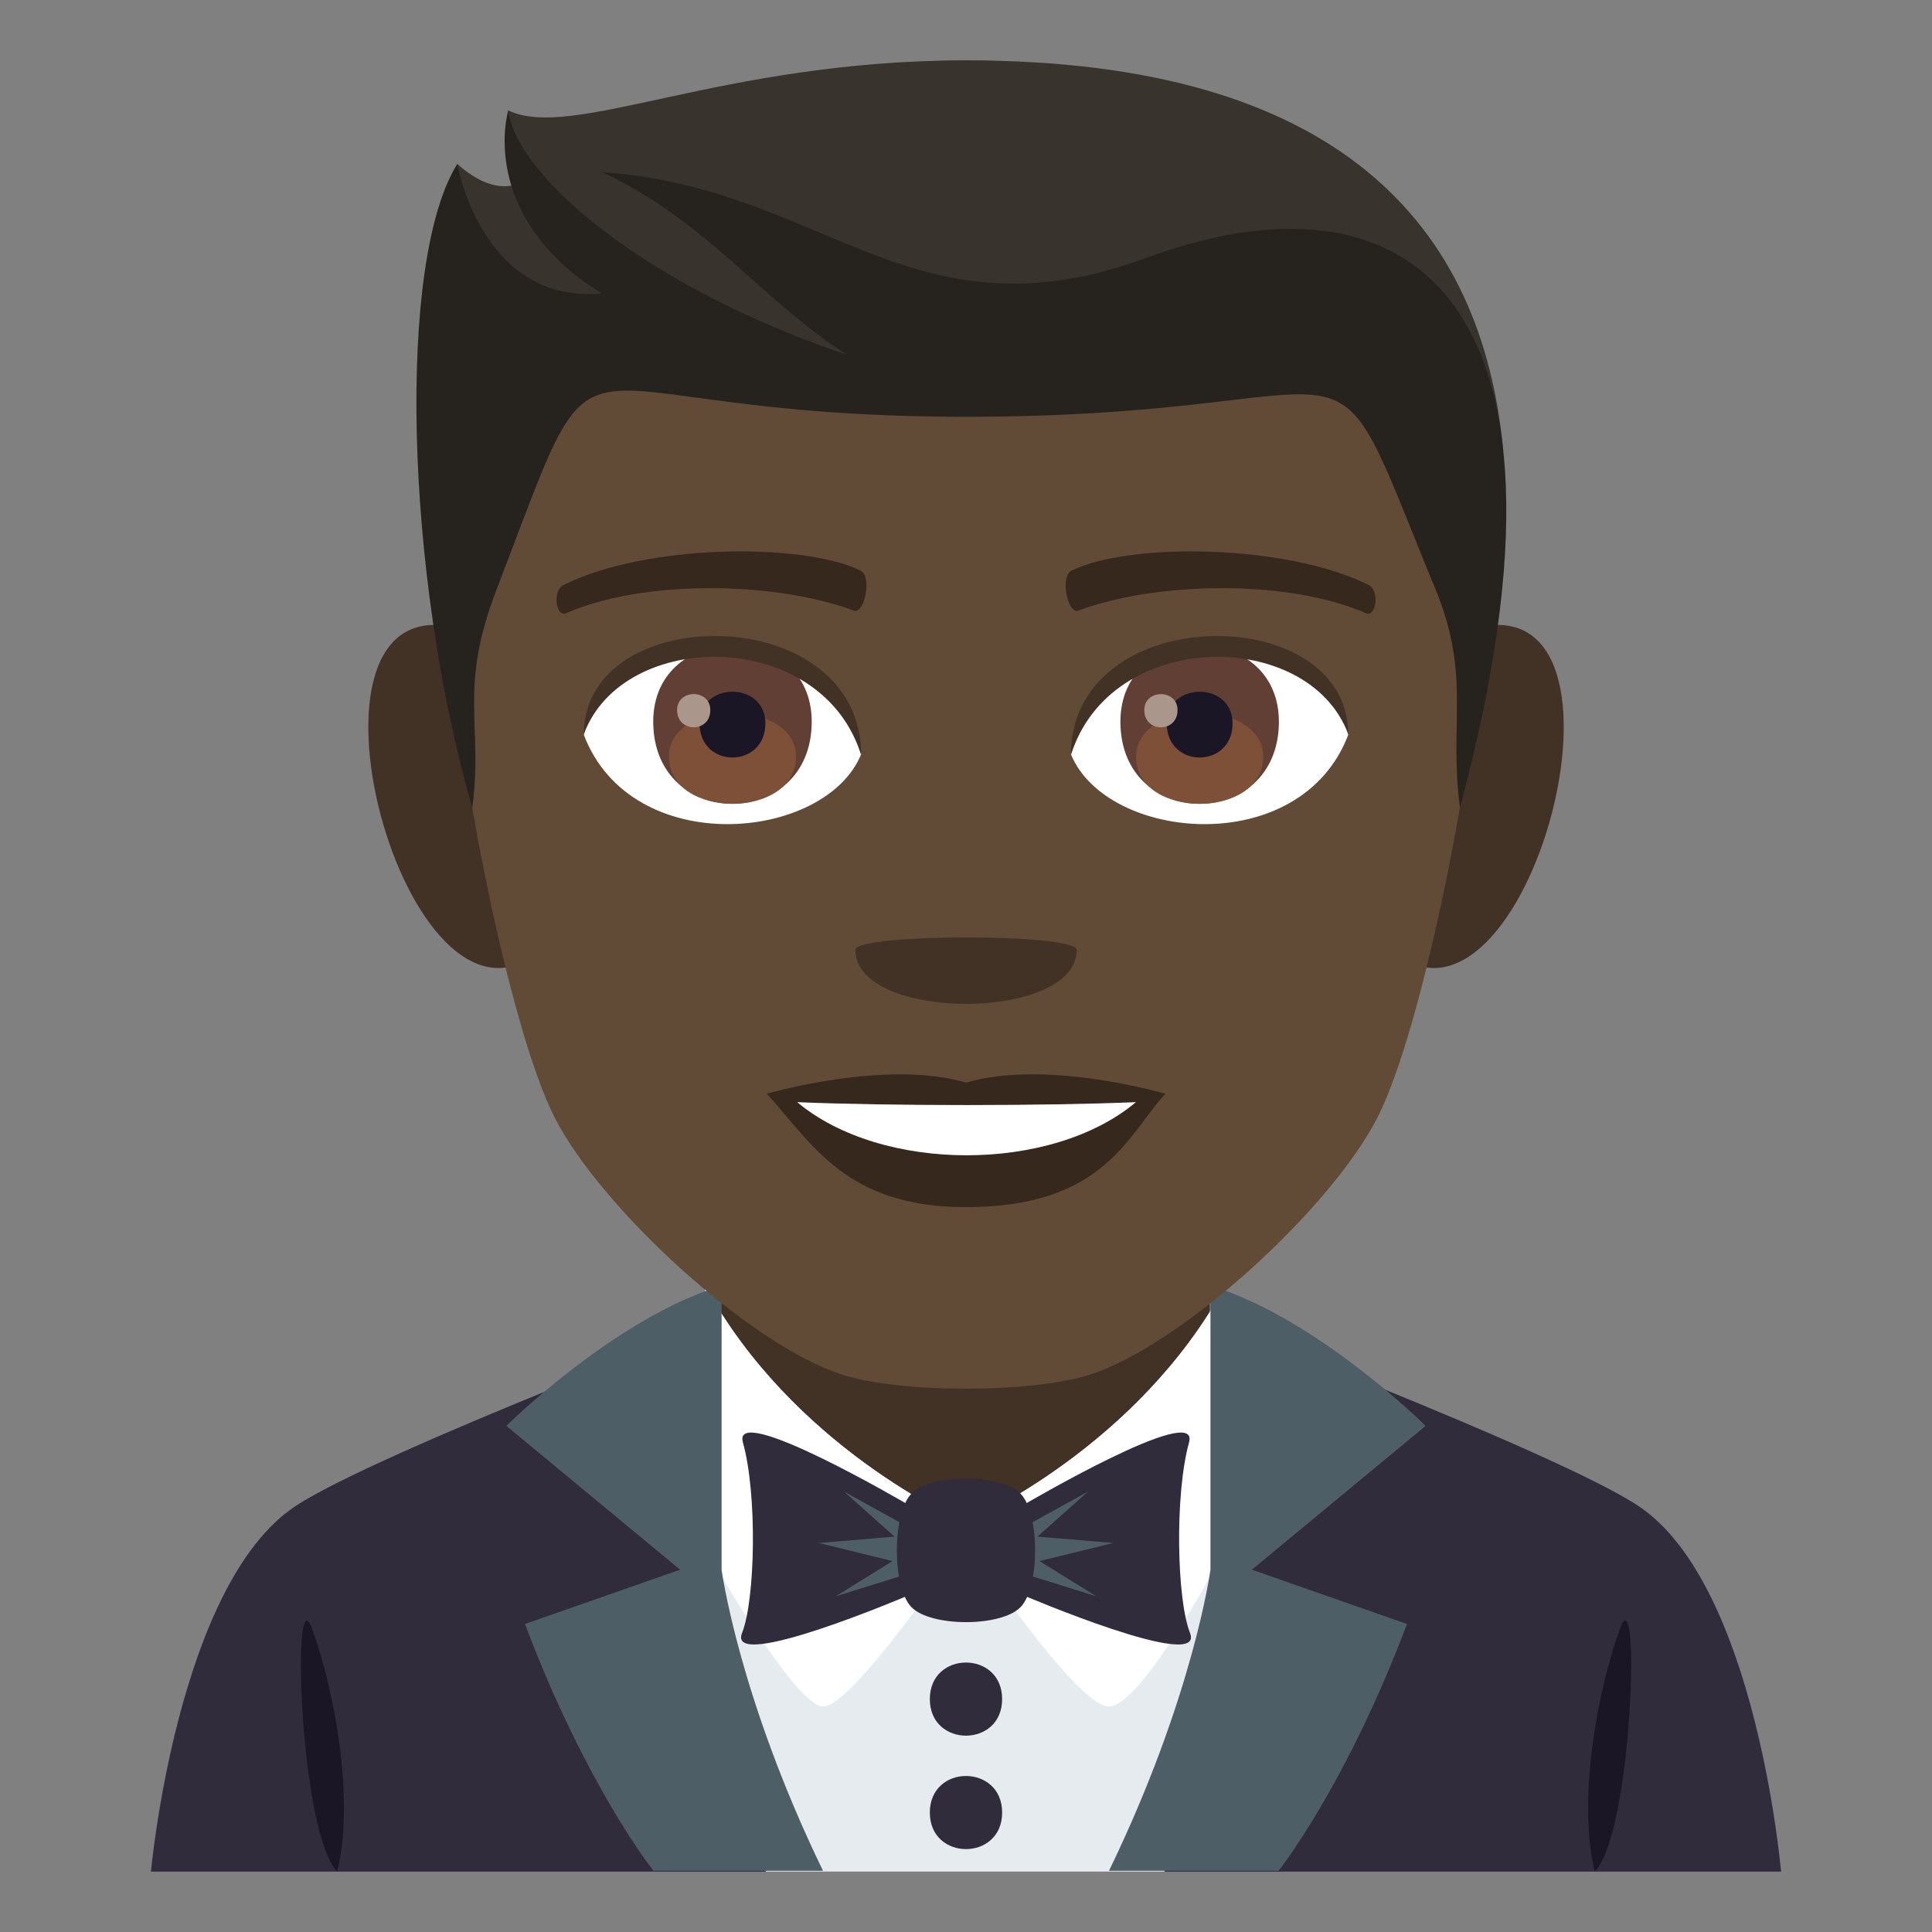 <?xml version="1.0" encoding="utf-8"?>
<!-- Generator: Adobe Illustrator 15.0.0, SVG Export Plug-In . SVG Version: 6.00 Build 0)  -->
<!DOCTYPE svg PUBLIC "-//W3C//DTD SVG 1.1//EN" "http://www.w3.org/Graphics/SVG/1.1/DTD/svg11.dtd">
<svg version="1.1" id="Layer_1" xmlns:x="http://ns.adobe.com/Extensibility/1.0/" xmlns:i="http://ns.adobe.com/AdobeIllustrator/10.0/" xmlns:graph="http://ns.adobe.com/Graphs/1.0/"
	 xmlns="http://www.w3.org/2000/svg" xmlns:xlink="http://www.w3.org/1999/xlink" xmlns:a="http://ns.adobe.com/AdobeSVGViewerExtensions/3.0/"
	 x="0px" y="0px" width="64px" height="64px" viewBox="0 0 64 64" enable-background="new 0 0 64 64" xml:space="preserve">
<rect x="0" y="0" width="64" height="64" fill="#808080" stroke="none"/>
<path fill="#302C3B" d="M9.789,49.891c2.699-1.787,15.135-6.504,15.135-6.504h14.24c0,0,12.426,4.709,15.113,6.502
	C58.18,52.486,59,62,59,62H5C5,62,5.871,52.477,9.789,49.891"/>
<rect x="23.871" y="42" fill="#423225" width="16.199" height="8.621"/>
<path fill="#1A1626" d="M53.666,53.945c-0.734,2.01-1.424,5.656-0.838,8.055C54.09,60.682,54.348,52.078,53.666,53.945"/>
<path fill="#1A1626" d="M11.172,62c0.59-2.398-0.104-6.045-0.836-8.055C9.654,52.078,9.91,60.682,11.172,62"/>
<path fill="#E6EBEF" d="M38.568,62c1.967-4.814,2.014-19.4,2.014-19.4c-2.885,5.293-8.297,7.707-8.611,7.844
	c-0.316-0.137-5.727-2.551-8.609-7.844c0,0,0.043,14.586,2.012,19.4H38.568z"/>
<path fill="#FFFFFF" d="M31.971,50.443c-0.316-0.137-5.727-2.551-8.609-7.844c0,0,0.016,4.508,0.365,9.334
	c1.068,1.799,2.848,4.598,3.539,4.598c1.02,0,4.705-5.535,4.705-5.535s3.656,5.535,4.764,5.535c0.797,0,2.471-2.695,3.477-4.529
	c0.354-4.855,0.371-9.402,0.371-9.402C37.697,47.893,32.285,50.307,31.971,50.443"/>
<path fill="#302C3B" d="M39.42,54.092c0.531,1.34-5.559-1.262-5.559-1.262v-2.953c0,0,5.918-3.484,5.527-2.094
	C38.912,49.498,38.98,52.986,39.42,54.092z"/>
<polygon fill="#4E5E67" points="36.879,51.113 34.369,50.902 36.039,49.412 33.861,50.615 33.861,52.115 36.316,52.879 
	34.434,51.713 "/>
<path fill="#302C3B" d="M24.582,54.092c-0.531,1.34,5.557-1.262,5.557-1.262v-2.953c0,0-5.92-3.484-5.529-2.094
	C25.09,49.498,25.021,52.986,24.582,54.092z"/>
<polygon fill="#4E5E67" points="27.121,51.113 29.633,50.902 27.961,49.412 30.139,50.615 30.139,52.115 27.686,52.879 
	29.566,51.713 "/>
<path fill="#302C3B" d="M33.809,53.236c-0.639,0.666-2.979,0.666-3.619,0c-0.641-0.664-0.641-3.092,0-3.756s2.98-0.664,3.619,0
	C34.449,50.145,34.449,52.572,33.809,53.236z"/>
<path fill="#302C3B" d="M33.197,56.285c0,1.615-2.395,1.615-2.395,0S33.197,54.67,33.197,56.285z"/>
<path fill="#302C3B" d="M33.197,60.043c0,1.615-2.395,1.615-2.395,0S33.197,58.428,33.197,60.043z"/>
<path fill="#4E5E67" d="M21.646,61.973c0,0-2.223-2.785-4.256-8.176l5.139-1.799l-5.756-4.764c0,0,3.596-3.572,7.131-4.645v9.408
	c0,0,0.559,4.201,3.359,9.975H21.646z"/>
<path fill="#4E5E67" d="M42.354,61.973c0,0,2.221-2.785,4.254-8.176l-5.137-1.799l5.756-4.764c0,0-3.594-3.572-7.129-4.645v9.408
	c0,0-0.561,4.201-3.361,9.975H42.354z"/>
<path fill="#423225" d="M14.902,20.749c-5.719-1.031-1.252,14.958,3.225,10.547C20.199,29.252,17.576,21.232,14.902,20.749z"/>
<path fill="#423225" d="M49.102,20.749c-2.674,0.483-5.299,8.503-3.223,10.547C50.355,35.707,54.816,19.718,49.102,20.749z"/>
<path fill="#614A36" d="M32.002,2.001c-11.824,0-17.521,8.945-16.807,21.384c0.143,2.503,1.693,10.666,3.158,13.594
	c1.498,2.994,6.512,7.613,9.584,8.57c1.939,0.604,6.188,0.604,8.127,0c3.072-0.957,8.086-5.576,9.586-8.57
	c1.465-2.928,3.016-11.091,3.158-13.594C49.523,10.946,43.826,2.001,32.002,2.001z"/>
<path fill="#36281D" d="M32.002,35.863c-2.66-0.783-6.6,0.369-6.6,0.369c1.5,1.635,2.6,3.756,6.6,3.756
	c4.582,0,5.359-2.406,6.6-3.756C38.602,36.232,34.658,35.076,32.002,35.863z"/>
<path fill="#FFFFFF" d="M26.408,36.51c2.787,2.34,8.418,2.354,11.221,0C34.658,36.637,29.4,36.639,26.408,36.51z"/>
<path fill="#423225" d="M35.668,31.465c0,2.386-7.332,2.386-7.332,0C28.336,30.917,35.668,30.917,35.668,31.465z"/>
<path fill="#38332D" d="M32.002,2c-8.135,0-13.049,2.688-15.168,1.655c0,0-0.23,1.388,0.6,2.291c0,0-0.877,0.758-2.291-0.521
	c-1.348,4.377,2.652,6.913,16.859,6.913s10.813-3.46,17.797,2.616C49.113,7.465,44.355,2,32.002,2z"/>
<path fill="#26221E" d="M38.018,8.529c-7.822,2.888-10.682-2.321-18.061-2.824c3.51,1.657,5.223,4.208,8.105,6.049
	c-6.273-2.101-10.877-5.712-11.227-8.085c0,0-1.047,3.464,3.094,6.053c-3.959,0.367-4.785-4.283-4.785-4.283
	c-2.004,3.221-1.727,13.606,0.5,21.313c0.371-2.75-0.475-3.887,0.797-7.201c3.805-9.904,1.355-5.745,15.563-5.745
	c14.205,0,11.641-3.793,15.561,5.745c1.17,2.844,0.426,4.451,0.799,7.201C53.033,9.374,46.316,5.467,38.018,8.529z"/>
<path fill="#FFFFFF" d="M44.66,24.347c-1.58,4.136-8.008,3.529-9.186,0.635C36.369,20.332,43.793,19.935,44.66,24.347z"/>
<path fill="#FFFFFF" d="M19.342,24.347c1.58,4.136,8.01,3.529,9.186,0.635C27.633,20.33,20.211,19.933,19.342,24.347z"/>
<path fill="#36281D" d="M45.316,19.368c-2.705-1.342-7.879-1.407-9.807-0.472c-0.412,0.182-0.141,1.454,0.207,1.332
	c2.688-0.995,7.02-1.019,9.535,0.086C45.586,20.456,45.727,19.557,45.316,19.368z"/>
<path fill="#36281D" d="M18.688,19.368c2.703-1.342,7.877-1.407,9.807-0.472c0.412,0.182,0.141,1.454-0.207,1.332
	c-2.691-0.995-7.02-1.019-9.537,0.086C18.416,20.456,18.277,19.557,18.688,19.368z"/>
<path fill="#613F34" d="M37.115,23.906c0,3.629,5.25,3.629,5.25,0C42.365,20.537,37.115,20.537,37.115,23.906z"/>
<path fill="#7D5037" d="M37.635,25.067c0,2.081,4.211,2.081,4.211,0C41.846,23.136,37.635,23.136,37.635,25.067z"/>
<path fill="#1A1626" d="M38.65,23.963c0,1.507,2.18,1.507,2.18,0C40.83,22.565,38.65,22.565,38.65,23.963z"/>
<path fill="#AB968C" d="M37.906,23.523c0,0.761,1.102,0.761,1.102,0C39.008,22.817,37.906,22.817,37.906,23.523z"/>
<path fill="#613F34" d="M21.639,23.905c0,3.63,5.25,3.63,5.25,0C26.889,20.536,21.639,20.536,21.639,23.905z"/>
<path fill="#7D5037" d="M22.158,25.066c0,2.081,4.211,2.081,4.211,0C26.369,23.135,22.158,23.135,22.158,25.066z"/>
<path fill="#1A1626" d="M23.174,23.963c0,1.506,2.18,1.506,2.18,0C25.354,22.564,23.174,22.564,23.174,23.963z"/>
<path fill="#AB968C" d="M22.43,23.522c0,0.761,1.1,0.761,1.1,0C23.529,22.816,22.43,22.816,22.43,23.522z"/>
<path fill="#423225" d="M44.66,24.315c0-4.44-9.186-4.44-9.186,0.703C36.787,20.799,43.348,20.799,44.66,24.315z"/>
<path fill="#423225" d="M19.342,24.315c0-4.44,9.186-4.44,9.186,0.702C27.217,20.796,20.654,20.796,19.342,24.315z"/>
</svg>
